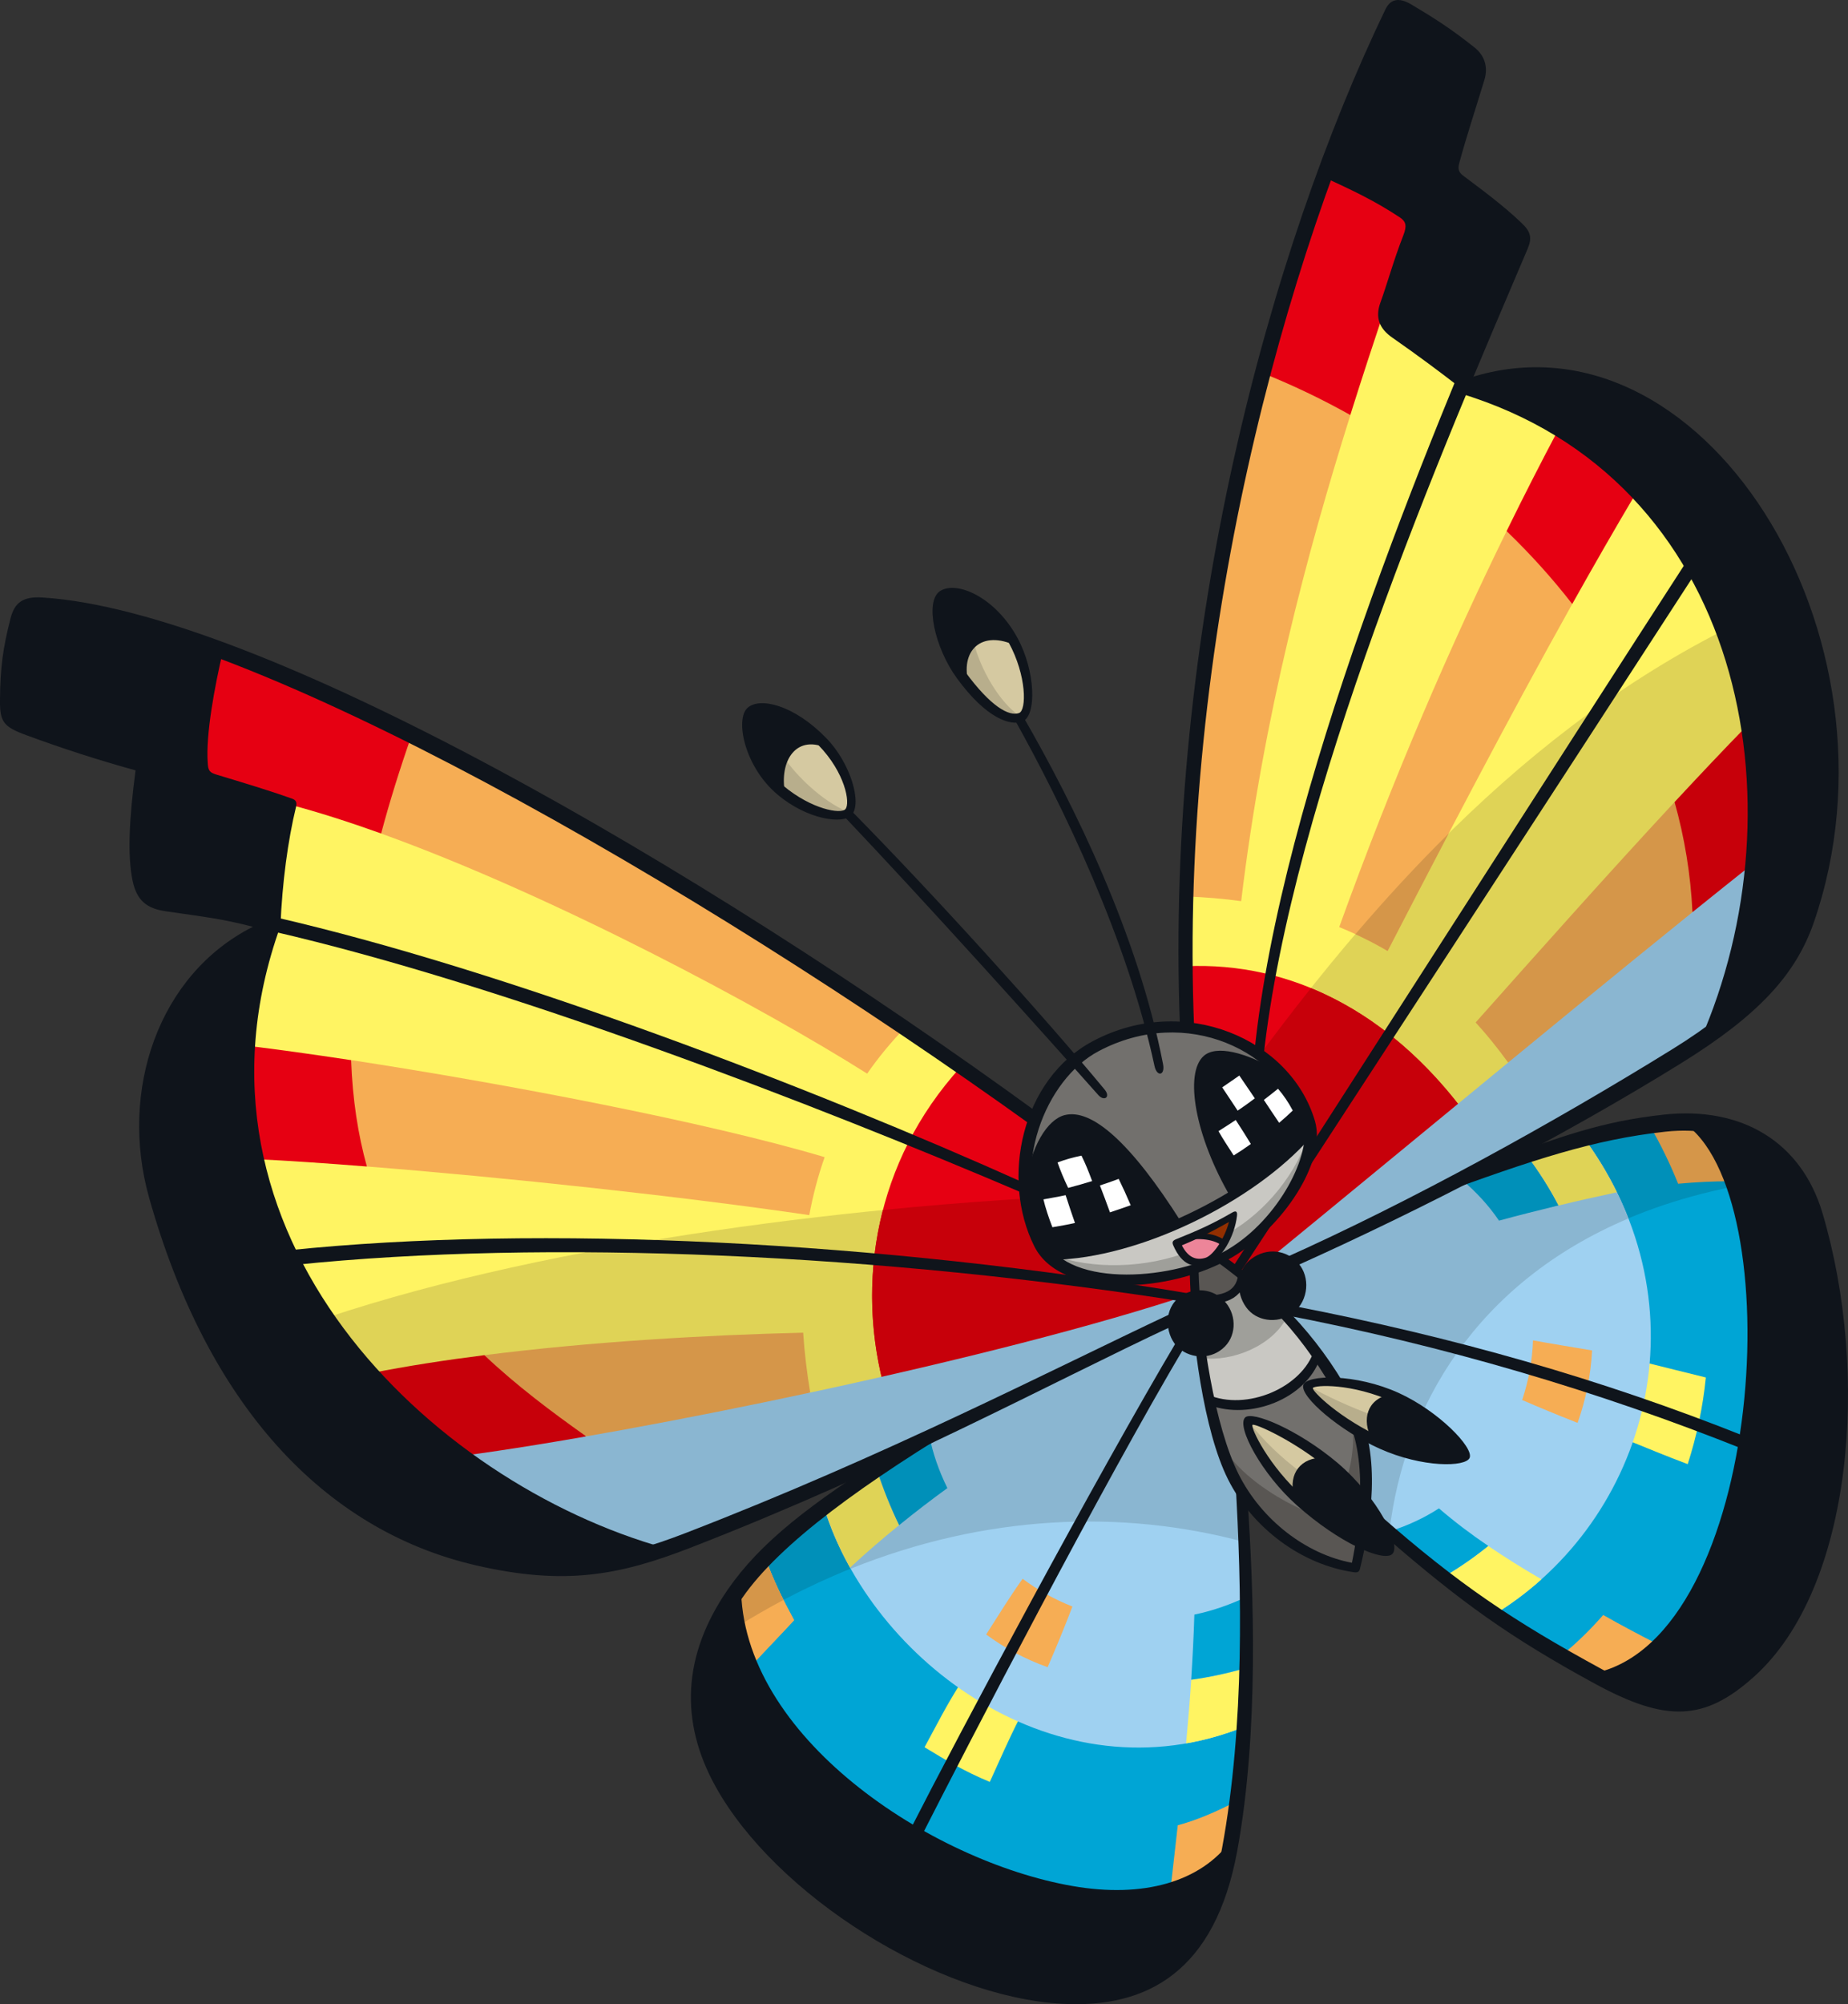 <?xml version="1.0" encoding="UTF-8"?>
<!-- Created with Inkscape (http://www.inkscape.org/) -->
<svg version="1.1" viewBox="0 0 313.26 339.61" xmlns="http://www.w3.org/2000/svg">
 <rect x="0" y="0" width="313.26" height="339.61" fill="#333333" stroke="none"/>
 <g transform="translate(3 39)">
  <path d="m228.37 216.85c14.081 12.416 24.591 20.014 39.651 28.215 10.645 5.799 17.209 6.51 25.49-0.955 16.013-14.443 18.698-51.531 10.953-77.249-3.436-11.41-13.638-16.846-25.329-15.557-11.57 1.275-20.108 4.255-35.343 9.812-9.786 5.329-24.766 12.564-34.994 16.725 9.262 8.483 16.671 19.248 18.014 23.893 1.583 5.503 1.933 9.584 1.556 15.114" fill="#0f141b"/>
  <path d="m283.76 151.16c-1.503-0.076-3.048-0.027-4.618 0.152-11.57 1.263-20.121 4.242-35.343 9.812-9.785 5.329-24.779 12.564-34.994 16.725 9.262 8.483 16.671 19.249 18 23.893 1.583 5.503 1.933 9.584 1.571 15.114 14.081 12.416 24.591 20.014 39.638 28.215 0.114 0.038 0.228 0.114 0.342 0.152 29.168-6.94 32.953-81.343 15.41-94.068" fill="#00a5d5"/>
  <path d="m232.53 220.46c3.006-25.342 20.068-50.766 58.202-58.363-1.72-4.967-4.04-8.819-6.98-10.94-1.503-0.076-3.048-0.027-4.617 0.152-11.571 1.263-20.108 4.255-35.343 9.812-9.785 5.329-24.765 12.564-34.994 16.725 9.262 8.483 16.671 19.248 18 23.893 1.598 5.503 1.948 9.584 1.571 15.114 1.423 1.248 2.804 2.443 4.161 3.611" fill="#0090b9"/>
  <path d="m154.85 204.21c-17.369 10.631-27.477 18.497-33.275 26.9-7.49 10.846-7.745 21.154-1.8 31.866 10.671 19.222 37.396 34.86 57.504 36.161 14.188 0.928 24.698-5.852 28.161-24.725 3.341-18.188 3.314-41.276 1.96-61.141-3.759-4.779-6.389-17.128-7.758-30.497-12.953 6.027-30.578 14.551-44.792 21.437" fill="#0f141b"/>
  <path d="m199.64 182.77c-12.953 6.027-30.577 14.55-44.792 21.437-17.208 10.537-27.289 18.349-33.114 26.671 0.483 26.282 34.081 46.9 56.9 50.873 11.825 2.055 21.383-0.658 26.765-7.141 0.013-0.076 0.027-0.152 0.038-0.19 3.341-18.188 3.314-41.276 1.96-61.128-3.759-4.792-6.389-17.141-7.758-30.51" fill="#00a5d5"/>
  <path d="m199.64 182.77c-12.953 6.027-30.577 14.55-44.792 21.437-17.208 10.537-27.289 18.349-33.114 26.671 0.038 1.864 0.266 3.706 0.616 5.517 28.47-17.651 58.833-21.289 85.544-14.121-0.152-3.059-0.304-6.067-0.495-8.994-3.759-4.792-6.389-17.141-7.758-30.51" fill="#0090b9"/>
  <path d="m244.59 26.814c3.622-8.792 7.101-16.994 10.215-24.282 0.552-1.29 0.19-1.96-0.632-2.751-3.006-2.888-6.591-5.718-10.188-8.43-0.738-0.552-1.062-1.625-0.753-2.778 1.195-4.416 2.751-9.463 4.161-14.457 0.468-1.651-0.013-3.154-1.179-4.08-4-3.17-6.604-4.738-10.604-7.141-1.062-0.632-2.081-0.723-2.549 0.266-21.262 44.739-37.571 110.14-34.819 171.95l5.758 39.235c1.396 1.126 2.469 1.891 4.806 3.489 21.866-9.758 52.161-25.248 72.47-37.826 11.651-7.208 18.833-14.725 21.772-23.222 16.604-47.88-19.342-104.3-58.457-89.974" fill="#0f141b"/>
  <path d="m293.05 84.058c-2.348-14.779-8.403-28.725-18.698-39.531l-7.732-2.979-5.517-7.638c-4.859-2.941-10.295-5.369-16.322-7.154-0.038 0.013-0.114 0.038-0.19 0.038 0.014-0.027 0.027-0.076 0.038-0.114-0.013 0-0.027-0.013-0.038-0.013l0.38-0.978c-3.489-2.686-6.738-5.128-11.342-8.322-1.689-1.179-2.268-2.884-1.625-4.779 1.062-3.128 2.431-7.503 3.96-11.382 0.753-1.906 0.632-3.196-1.062-4.309-4.43-2.941-8.511-4.967-12.993-7.047-15.463 42.027-25.893 94.833-23.651 145.25l5.758 39.235c1.396 1.115 2.469 1.88 4.792 3.489 21.879-9.758 52.175-25.262 72.484-37.839 1.853-1.141 3.584-2.294 5.208-3.462 3.839-9.007 6.309-18.846 7.248-28.846l-3.717-12.094z" fill="#fff462"/>
  <path d="m200.91 153.26 3.101 21.087c1.396 1.115 2.458 1.88 4.792 3.489 21.879-9.758 52.161-25.249 72.484-37.839 1.853-1.141 3.569-2.294 5.194-3.462 3.853-9.007 6.309-18.846 7.262-28.846l-3.733-12.094 3.033-11.544c-0.871-5.517-2.268-10.913-4.201-16.081-36.014 18.443-63.504 49.893-87.934 85.289" fill="#dfd356"/>
  <path d="m172.63 150.84c-55.102-40.067-132.26-85.048-168.49-87.33-2.603-0.152-3.558 0.723-4.027 2.511-1.233 4.805-1.678 7.799-1.72 13.611-0.014 2.74 0.86 3.638 3.516 4.631 4.805 1.811 11.611 4.322 19.356 6.47-0.898 6.524-1.503 14.067-0.43 19.262 0.441 2.135 1.758 3.638 4.591 4.054 7.651 1.126 12.161 2.039 18.067 3.638-18.886 8.98-24.631 28.175-19.665 45.813 10.054 35.692 29.732 55.558 54.282 61.209 14.671 3.383 23.893 1.72 35.45-2.724 34.309-13.181 64.162-29.074 86.068-39.208-0.19-2.724-0.19-4.483-0.228-6.739z" fill="#0f141b"/>
  <path d="m75.614 207.65c10.094 7.329 21.396 12.886 32.806 16.148 1.678-0.536 3.383-1.141 5.141-1.811 34.309-13.195 64.175-29.088 86.081-39.222-0.19-2.724-0.19-4.483-0.266-6.725l-26.765-25.208c-42.82-31.141-98.968-65.249-138.87-79.961-1.625 6.752-2.968 14.806-2.644 19.437 0.114 1.571 0.723 2.458 2.215 2.911 4.55 1.381 8.537 2.591 12.859 4.134-1.355 5.49-2.374 12.845-2.671 20.322-2.633 6.994-4.081 13.853-4.524 20.524l3.638 9.758-2.161 9.45c3.021 13.557 10.067 25.866 19.504 36.256l9.866 4.429z" fill="#fff462"/>
  <path d="m69.829 198.1 5.785 9.557c10.081 7.329 21.396 12.886 32.806 16.148 1.678-0.536 3.383-1.141 5.141-1.826 34.309-13.181 64.175-29.074 86.082-39.208-0.19-2.724-0.19-4.483-0.266-6.739l-13.45-12.658c-41.973 1.492-94.994 8.054-133.46 20.873 2.268 3.288 4.778 6.443 7.49 9.423z" fill="#dfd356"/>
  <path d="m273.17 205.15c2.804 1.126 5.973 2.469 9.92 3.946 1.492-4.644 2.564-9.571 3.074-14.685-3.101-0.753-6.926-1.72-10.134-2.511z" fill="#fff462"/>
  <path d="m159.75 246.34c-2.431 3.853-3.717 6.483-6.027 10.725 3.504 2.135 6.725 4.08 11.061 5.879 1.8-3.92 3.139-7.101 5.128-10.967l-4.215-5.141z" fill="#fff462"/>
  <path d="m59.19 158.66c23.584 1.853 53.518 5.087 74.994 8.242 0.616-3.345 1.476-6.618 2.603-9.826-20.041-5.973-54.591-12.524-80.269-16.443l-3.249 8.483z" fill="#f6ad54"/>
  <path d="m56.517 140.64c-6.551-0.993-12.537-1.826-17.544-2.431-0.441 6.617 0.114 13.033 1.492 19.208 5.45 0.266 11.812 0.696 18.725 1.248-1.503-5.41-2.428-11.382-2.671-18.027" fill="#e60012"/>
  <path d="m61.605 102.24c29.383 10.591 64.605 29.464 82.39 40.685 1.853-2.671 3.973-5.248 6.362-7.732-26.94-18.282-56.712-36.309-83.544-49.719l-5.302 6.537z" fill="#f6ad54"/>
  <path d="m33.743 70.863c-1.625 6.752-2.968 14.805-2.644 19.45 0.114 1.556 0.738 2.454 2.215 2.899 4.564 1.396 8.537 2.591 12.859 4.134 4.846 1.29 10.04 2.953 15.436 4.886 1.408-5.288 3.139-10.873 5.208-16.765-11.745-5.866-22.94-10.859-33.074-14.604" fill="#e60012"/>
  <path d="m199.39 176.03-26.765-25.195c-4.121-3.006-8.389-6.04-12.739-9.074-14.873 16.349-17.436 36.806-13.235 53.41l12.765 6.926c15.222-7.208 28.806-14.054 40.229-19.329-0.19-2.724-0.19-4.497-0.266-6.738" fill="#e60012"/>
  <path d="m252.39 50.992c-9.315 18.993-19.047 41.262-28.376 67.102 2.873 1.168 5.611 2.523 8.201 4.04 9.154-17.691 20.242-39.02 31.302-58.792l-3.112-9.383z" fill="#f6ad54"/>
  <path d="m261.1 33.907c-2.846 5.369-5.758 11.061-8.712 17.088 4 3.852 7.732 7.973 11.128 12.349 3.638-6.497 7.275-12.832 10.832-18.819-3.825-4.013-8.229-7.584-13.248-10.618" fill="#e60012"/>
  <path d="m211.1 24.248c-7.383 27.852-12.269 58.336-13.047 88.659 3.234 0.114 6.349 0.38 9.342 0.791 3.771-31.436 11.195-59.074 18.51-82.363l-6.242-7.651z" fill="#f6ad54"/>
  <path d="m235.95 1.229c0.753-1.921 0.632-3.196-1.062-4.309-4.43-2.941-8.51-4.98-12.993-7.047-3.973 10.819-7.611 22.349-10.792 34.376 4.993 1.986 9.947 4.363 14.792 7.074 2.066-6.577 4.134-12.846 6.094-18.712 1.046-3.139 2.431-7.504 3.96-11.383" fill="#e60012"/>
  <path d="m244.8 148.88c-12.349-16.188-28.738-24.967-46.833-24.148 0.027 3.462 0.114 6.926 0.266 10.389l5.772 39.235c1.396 1.115 2.458 1.88 4.792 3.489 9.087-4.053 19.638-9.101 30.309-14.523z" fill="#e60012"/>
  <path d="m154.85 204.21c-7.262 4.443-13.248 8.403-18.188 12.134 8.04 26.162 39.611 49.893 71.142 37.302 0.791-13.342 0.468-27.531-0.403-40.376-3.759-4.779-6.389-17.128-7.758-30.497-12.953 6.027-30.578 14.551-44.792 21.437" fill="#9fd1f1"/>
  <path d="m265.52 153.86c-6.255 1.663-12.859 4.027-21.718 7.262-9.799 5.329-24.779 12.564-35.007 16.725 9.262 8.483 16.671 19.249 18.014 23.893 1.583 5.503 1.933 9.584 1.556 15.114 8.054 7.087 14.926 12.618 22.161 17.57 25.772-15.96 36.067-51.786 14.993-80.565" fill="#9fd1f1"/>
  <path d="m205.4 274.61c0.013-0.076 0.027-0.152 0.038-0.19 0.483-2.656 0.898-5.423 1.248-8.268-3.276 1.784-7.06 3.356-10.04 4.134-0.381 3.341-0.78 6.926-1.221 10.806 4.094-1.29 7.49-3.478 9.973-6.47" fill="#f6ad54"/>
  <path d="m198.06 256.42c3.234-0.563 6.484-1.476 9.732-2.766 0.19-3.303 0.342-6.645 0.388-10-3.17 0.913-6.322 1.583-9.248 1.975-0.228 3.462-0.525 7.007-0.871 10.792" fill="#fff462"/>
  <path d="m199.46 234.59c-0.114 3.733-0.304 7.342-0.536 11.034 2.941-0.388 6.081-1.062 9.248-1.975 0.076-4 0.076-8.014 0.013-12-2.443 1.126-5.329 2.241-8.725 2.941" fill="#00a5d5"/>
  <path d="m164.17 237.96c3.086 2.283 6.55 4.161 10.416 5.544 1.396-3.196 3.006-7.114 4.201-10.282-3.074-1.206-5.893-2.804-8.443-4.698-2.294 3.234-3.946 5.946-6.175 9.436" fill="#f6ad54"/>
  <path d="m264.42 202.11c1.408-3.96 2.241-8.081 2.458-12.282-3.288-0.552-7.168-1.179-10.013-1.705-0.114 3.436-0.753 6.846-1.838 10.107 3.006 1.301 5.57 2.363 9.396 3.879" fill="#f6ad54"/>
  <path d="m240.92 216.59c-2.511 1.625-5.316 2.941-8.363 3.893 3.234 2.766 6.309 5.288 9.329 7.624 2.671-1.571 5.141-3.288 7.41-5.141-2.994-2.028-5.772-4.134-8.376-6.376" fill="#00a5d5"/>
  <path d="m258.3 228.61c-3.223-1.864-6.202-3.733-9.007-5.638-2.256 1.838-4.725 3.558-7.396 5.141 2.888 2.23 5.732 4.322 8.631 6.309 2.778-1.716 5.369-3.664 7.772-5.812" fill="#fff462"/>
  <path d="m268.78 234.64c-2.283 2.603-4.658 4.899-7.074 6.859 2.028 1.179 4.121 2.363 6.309 3.558 0.114 0.076 0.228 0.114 0.304 0.19 3.679-0.871 6.939-2.819 9.812-5.57-3.261-1.678-6.255-3.249-9.369-5.02" fill="#f6ad54"/>
  <path d="m121.74 230.87c0.076 4.268 1.046 8.389 2.686 12.322 2.538-2.766 5.047-5.329 7.181-7.651-2.081-3.866-3.489-6.698-4.899-10.618-1.921 1.986-3.569 3.946-4.967 5.946" fill="#f6ad54"/>
  <path d="m203.79 174.23c10.524 7.571 16.859 15.329 22.121 25.436 4.08 7.826 2.576 19.544 0.833 26.994-8.443-1.206-16.577-7.248-20.671-15.436-3.946-7.893-6.362-23.397-6.644-35.195 1.625-0.525 2.603-0.925 4.362-1.8" fill="#c9c8c3"/>
  <path d="m225.91 199.67c-1.731-3.314-3.569-6.376-5.637-9.248-2.374 7.047-12.215 10.282-18.296 7.785 1.073 5.114 2.443 9.732 4.094 13.02 4.094 8.188 12.228 14.229 20.671 15.437 1.746-7.45 3.249-19.168-0.833-26.994" fill="#72706d"/>
  <path d="m232.53 220.46c2.496-21.02 14.671-42.081 40.511-52.994-1.811-4.631-4.295-9.208-7.517-13.611-6.255 1.663-12.859 4.027-21.732 7.262-9.785 5.329-24.765 12.564-34.994 16.725 9.262 8.483 16.671 19.248 18.014 23.893 1.583 5.503 1.933 9.584 1.556 15.114 1.423 1.263 2.804 2.443 4.161 3.611" fill="#8ab6d1"/>
  <path d="m199.64 182.77c-12.953 6.027-30.577 14.55-44.792 21.437-7.275 4.456-13.248 8.416-18.188 12.134 1.088 3.558 2.629 7.074 4.55 10.47 22.698-9.141 45.813-10.134 66.685-4.537-0.152-3.059-0.304-6.067-0.495-8.994-3.759-4.792-6.389-17.141-7.758-30.51" fill="#8ab6d1"/>
  <path d="m207.54 177.08c-1.195-0.951-2.443-1.906-3.759-2.846-1.758 0.871-2.74 1.275-4.362 1.8 0.038 1.609 0.114 3.288 0.228 4.994 4.631 0.632 7.638-0.658 7.879-3.946" fill="#595653"/>
  <path d="m200.76 191.12c4.967 0.685 11.96-2.013 14.403-6.98-1.933-2.161-5.477-5.383-7.624-7.061 0.114 2.31-2.348 4.98-7.879 3.96 0.266 3.611 0.483 6.363 1.1 10.081" fill="#9f9f9a"/>
  <path d="m203.72 204.98c3.303 7.544 16.564 13.678 18.242 12.913 1.53-0.685 5.826-9.383 3.96-17.826 2.778 5.343 3.516 15.302 0.871 26.403-9.852-1.237-20.054-9.222-23.074-21.49" fill="#595653"/>
  <path d="m96.356 204.39 16.255-0.266 21.732-7.154c-0.563-3.383-0.978-6.779-1.195-10.148-16.242 0.38-35.987 1.518-54.054 3.812l6.054 8.604z" fill="#d59649"/>
  <path d="m79.099 190.63c-6.698 0.845-13.168 1.853-19.141 3.033 4.698 5.168 9.987 9.866 15.651 13.987l13.168 0.59 7.584-3.852c-5.893-4.175-11.825-8.618-17.262-13.759" fill="#c7000a"/>
  <path d="m280.86 96.898c-11.222 12.081-23.37 25.718-33.719 37.356 1.944 2.119 3.771 4.403 5.503 6.792l22.913-13.933 8.336-11.544 1.784-10.013z" fill="#d59649"/>
  <path d="m293.05 84.058c-3.839 3.933-7.946 8.282-12.188 12.846 1.689 6 2.724 12.242 3.033 18.671l3.424-1.02 6.416-6.859c0.753-7.893 0.552-15.879-0.685-23.638" fill="#c7000a"/>
  <path d="m159.41 202.1c15.235-7.208 28.819-14.054 40.228-19.329-0.19-2.724-0.19-4.483-0.266-6.738l-13.45-12.672c-12.349 0.441-25.651 1.317-39.262 2.671-2.576 10-2.294 20.134-0.013 29.155z" fill="#c7000a"/>
  <path d="m199.64 182.77c-0.076-0.993-0.114-1.864-0.152-2.671-33.41 11.208-94.914 23.718-123.88 27.557 10.094 7.329 21.396 12.886 32.806 16.148 1.678-0.536 3.383-1.141 5.154-1.826 34.309-13.181 64.162-29.074 86.068-39.208" fill="#8ab6d1"/>
  <path d="m200.91 153.26 3.101 21.087c1.396 1.115 2.458 1.88 4.792 3.489 9.087-4.054 19.638-9.101 30.309-14.524l5.691-14.443c-7.289-9.543-15.973-16.483-25.584-20.43-6.336 7.96-12.416 16.269-18.309 24.819" fill="#c7000a"/>
  <path d="m232.22 122.14c3.234-6.255 6.711-12.98 10.349-19.906-5.463 5.396-10.725 11.101-15.812 17.061 1.88 0.871 3.706 1.811 5.463 2.846" fill="#d59649"/>
  <path d="m286.48 136.54c3.839-9.007 6.309-18.846 7.248-28.846-23.141 18.376-58.672 47.92-82.202 67.155 0 0-0.441 0.871-1.168 2.294 21.745-9.799 51.074-24.846 70.913-37.141 1.853-1.141 3.584-2.294 5.208-3.462" fill="#8ab6d1"/>
  <path d="m136.66 216.33c1.073 3.504 2.564 6.966 4.43 10.309 2.629-2.454 5.463-4.886 8.322-7.208-1.461-3.006-2.713-6.148-3.771-9.396-3.314 2.199-6.309 4.282-8.98 6.295" fill="#dfd356"/>
  <path d="m154.56 204.39c-3.223 1.975-6.174 3.853-8.913 5.651 1.062 3.249 2.31 6.389 3.771 9.396 2.74-2.23 5.517-4.349 8.175-6.282-1.492-3.021-2.496-6.013-3.033-8.765" fill="#0090b9"/>
  <path d="m121.74 230.87c0.076 4.268 1.046 8.389 2.686 12.322 2.538-2.766 5.047-5.329 7.181-7.651-2.081-3.866-3.489-6.698-4.899-10.618-1.921 1.986-3.569 3.946-4.967 5.946" fill="#f6ad54"/>
  <path d="m126.71 224.93c-1.918 1.986-3.569 3.946-4.967 5.946 0.027 1.864 0.228 3.706 0.605 5.517 2.469-1.53 4.967-2.953 7.463-4.282-1.179-2.336-2.146-4.51-3.101-7.181" fill="#d59649"/>
  <path d="m244.67 160.8c2.549 2.135 4.711 4.497 6.43 7.034 3.276-0.887 6.658-1.746 10.094-2.576-1.476-2.846-3.261-5.664-5.343-8.43-3.367 1.141-7.02 2.458-11.181 3.973" fill="#0090b9"/>
  <path d="m265.52 153.86c-3.059 0.818-6.215 1.8-9.665 2.968 2.081 2.766 3.853 5.584 5.343 8.443 3.249-0.791 6.564-1.53 9.893-2.241-1.53-3.116-3.383-6.175-5.571-9.168" fill="#dfd356"/>
  <path d="m281.46 161.58c3.033-0.266 6.054-0.441 8.94-0.403-1.678-4.524-3.906-8.027-6.644-10.014-1.503-0.076-3.048-0.027-4.631 0.152-0.86 0.076-1.689 0.19-2.523 0.304 1.921 3.329 3.542 6.658 4.859 9.96" fill="#d59649"/>
  <g fill="#0f141b">
   <path d="m204.61 173.93c9.799 7.128 16.792 14.752 22.295 25.316 4.376 8.403 2.428 20.255 0.632 27.571-0.114 0.483-0.388 0.685-0.94 0.605-8.872-1.221-17.275-7.436-21.436-15.759-4.081-8.134-6.202-23.718-6.497-35.41l1.492-0.457c0.266 11.356 2.804 27.007 6.792 34.98 3.92 7.839 11.517 13.597 19.222 15.034 1.328-6.551 2.831-17.879-1.233-25.705-5.584-10.725-11.745-18.188-21.786-25.396z"/>
   <path d="m206.89 176.55c-0.013 3.021-2.31 4.43-7.262 3.812l0.114 1.381c4.779 0.723 7.974-0.78 8.43-4.161z"/>
   <path d="m220.78 191.16c-2.458 6.98-11.906 10.443-18.631 7.973l-0.403-1.811c6.537 2.846 16.04-1.179 18.04-7.584z"/>
   <path d="m195.86 185.63c-20.698 9.678-47.558 24.336-81.867 37.651-11.933 4.631-21.208 6.443-36.255 2.979-25.893-5.96-45.598-27.262-55.464-62.323-5.088-18.054 1.503-37.786 17.597-45.893-5.289-1.37-7.866-1.625-14.765-2.629-3.112-0.457-4.913-1.705-5.637-5.208-0.887-4.309-0.563-10.564 0.51-18.671-6.564-1.811-12.564-3.771-18.551-5.973-3.797-1.396-4.456-2.215-4.43-5.839 0.038-5.557 0.483-8.886 1.8-13.987 0.685-2.629 2.093-3.706 5.423-3.489 36.417 2.283 110.91 45.235 168.66 87.276l-0.845 2.283c-57.759-41.517-133.33-84.605-167.91-86.967-1.826-0.114-2.443 0.304-2.793 1.678-1.153 4.456-1.53 7.02-1.571 13.034-0.013 2.161 0.342 2.698 2.629 3.596 5.463 2.161 11.557 4.389 19.007 6.47 0.78 0.228 1.073 0.525 0.94 1.492-1.153 8.457-1.21 14.51-0.342 18.712 0.38 1.826 1.731 2.629 3.825 2.941 7.49 1.1 11.866 2.066 17.799 3.664l-0.696 2.911c-16.228 8-22.551 25.906-17.53 43.732 9.262 32.886 27.517 54.35 53.088 60.242 14.765 3.398 23.302 1.88 34.685-2.523 34.188-13.195 61.853-27.571 82.739-37.383z"/>
   <path d="m106.92 224.26c-42.94-12.054-83.383-56.752-64.349-106.82 0.266-6.993 1.115-13.826 2.458-19.503-3.973-1.396-7.893-2.389-12.121-3.679-1.678-0.51-2.888-1.986-3.006-3.825-0.342-4.9 1.179-13.45 2.751-19.96l2.161 0.75c-1.461 6.201-2.941 14.268-2.603 19.007 0.076 1.381 0.304 1.667 1.53 2.039 4.43 1.343 8.591 2.576 12.778 4.067 0.563 0.19 0.871 0.552 0.67 1.355-1.396 5.705-2.348 12.926-2.644 20.081 0 0.038-0.013 0.114-0.027 0.19-18.698 52.175 25.504 94.283 65.262 105.37z"/>
   <path d="m170.96 163.41c-35.96-15.369-88.35-35.544-127.89-44.631l0.563-2.363c39.356 9.047 91.075 28.913 127.08 45.074z"/>
   <path d="m199.73 181.89c-53.517-8.55-110.23-10.94-152.73-6.564l-1.168-2.458c42.564-4.429 100.23-1.598 153.88 7.504z"/>
   <path d="m208.48 215.16c1.035 15.235 1.96 39.302-1.758 59.491-3.733 20.363-15.195 26.671-29.584 25.893-21.316-1.141-48.632-18.416-58.833-36.806-6.107-10.993-5.637-22.228 2.066-33.396 5.476-7.933 13.866-14.456 28.202-23.49l14.067-6.094c-19.141 11.423-33.437 21.745-39.826 31.02-6.671 9.651-7.651 19.624-1.636 30.443 10.04 18.094 35.812 34.228 56.229 35.678 15.839 1.126 23.973-8.604 26.752-23.732 3.853-21.007 3.329-44.041 2.268-62.215z"/>
   <path d="m205.18 276.21c-5.235 6.295-14.899 8.832-26.738 6.765-23.947-4.161-56.43-25.289-57.571-50.766l1.746-2.538c-0.114 25.557 32.175 46.739 56.189 50.913 12.027 2.093 21.718-0.696 26.886-7.732z"/>
   <path d="m197.86 189.11c-13.987 23.571-36.511 67.008-44.725 83.155l-1.906-1.1c8.282-16.269 31.49-59.745 45.45-83.249z"/>
   <path d="m209.66 139.1c4.483-43.772 29.678-103.69 43.598-136.32 0.536-1.237 0.415-1.731-0.342-2.431-3.021-2.846-6.712-5.799-9.745-8.094-1.153-0.871-1.678-1.975-1.183-3.786 1.237-4.43 2.511-9.249 3.987-14.47 0.403-1.396 0.342-2.119-0.685-2.926-4.04-3.208-5.718-4.336-9.637-6.671-1.02-0.616-1.503-0.578-1.975 0.415-18.819 39.611-36.94 105.12-34.255 170.43l-2.405-0.228c-2.618-67.155 15.369-131.99 34.792-172.36 0.818-1.72 2.176-2.256 4.497-0.86 3.825 2.283 6.537 3.986 10.631 7.235 1.678 1.328 2.363 3.276 1.689 5.503-1.571 5.155-3.101 9.786-4.295 14.202-0.228 0.928-0.038 1.465 0.643 1.986 3.059 2.321 6.765 4.994 10 8.108 1.53 1.465 1.758 2.496 0.951 4.389-13.947 32.712-39.973 92.914-44.752 136.91z"/>
   <path d="m244.5 26.663c-3.676-2.831-6.859-5.221-11.49-8.457-2.176-1.503-2.941-3.383-2.013-5.933 1.141-3.139 2.268-7.275 3.892-11.409 0.616-1.598 0.468-2.321-0.632-3.048-4.201-2.778-7.879-4.51-12.832-6.792l0.871-2.215c4.067 1.88 8.604 4.107 13.221 7.168 2.363 1.556 2.405 3.288 1.476 5.611-1.571 3.946-2.899 8.121-4.04 11.356-0.59 1.663-0.228 2.671 1.263 3.706 4.604 3.196 7.503 5.436 11.128 8.242z"/>
   <path d="m214.55 174.26c21.826-9.772 45.853-23.047 66.001-35.517 12.027-7.45 18.242-14.47 20.994-22.443 16.201-46.712-18.658-102.74-57.638-87.894l1.153-3.033c40.175-14.041 76.175 43.49 59.397 91.961-3.059 8.805-9.356 15.705-22.524 23.853-20.014 12.403-43.813 24.712-65.545 34.47z"/>
   <path d="m285.18 137.37c17.557-39.974 7.598-95.196-40.806-109.76l0.696-1.811c49.208 14.215 59.383 69.987 42.806 109.77z"/>
   <path d="m205.95 175.75c11.772-18.242 58.524-91.182 77.128-119.89l1.275 2.31c-18.201 28.094-65.329 100.52-77.222 118.59z"/>
   <path d="m230.8 217.65c13.45 11.812 22.685 18 37.853 26.255 11.342 6.175 16.926 5.691 24.04-0.712 13.92-12.551 18.739-48.927 10.027-75.947-3.223-10.013-11.799-15.759-23.436-14.483-12.108 1.328-22.39 4.725-39.397 10.953l9.718-5.785c12.47-4.51 18.913-6.899 29.37-8.053 13.302-1.465 23.383 4.631 26.967 16.698 8.054 27.168 5.195 63.397-11.57 78.498-8.51 7.678-15.034 7.745-27.074 1.195-14.43-7.852-22.685-13.852-35.048-24.537z"/>
   <path d="m267.11 244.56c29.074-5.879 33.531-81.759 15.061-93.451l3.112 0.152c17.382 14.296 12.926 86.86-15.611 94.672z"/>
   <path d="m216.38 182.32c27.007 5.248 52.027 12.322 76.605 22.148l-0.266 2.173c-24.953-9.986-51.047-17.664-78.538-22.94z"/>
  </g>
  <path d="m124.21 81.463c-1.609 1.435-0.525 8.779 5.047 13.396 5.155 4.282 10.47 4.98 11.571 3.786 1.518-1.678-0.266-7.759-4.403-12-5.369-5.503-10.591-6.631-12.215-5.181" fill="#d5c9a1"/>
  <path d="m136.42 86.643c-5.37-5.503-10.591-6.631-12.215-5.181-1.609 1.438-0.525 8.778 5.061 13.396 0 0.013 0.013 0.027 0.027 0.027-1.02-5.772 2.283-9.906 7.275-8.081-0.038-0.038-0.076-0.114-0.152-0.152" fill="#0f141b"/>
  <path d="m156.84 61.823c-2.173 1.408-0.552 8.537 3.101 13.544 4.497 6.161 8.188 7.866 10.04 7.168 1.864-0.685 1.746-7.598-1.221-13.047-3.356-6.148-9.275-9.369-11.919-7.665" fill="#d5c9a1"/>
  <g fill="#0f141b">
   <path d="m168.74 69.455c-3.356-6.134-9.262-9.342-11.906-7.638-2.173 1.408-0.552 8.55 3.101 13.544 0.152 0.228 0.304 0.415 0.457 0.605-1.37-5.799 3.074-8.712 8.349-6.51"/>
   <path d="m197.01 181.6c-2.055 1.758-1.248 5.718 0.38 7.114 2.188 1.864 5.141 1.667 6.819-0.038 1.678-1.716 1.45-4.899-0.457-6.779-2.066-2.013-4.993-1.784-6.725-0.304"/>
   <path d="m209.46 174.96c-2.256 1.746-2.028 5.248-0.228 7.262 1.758 1.975 4.846 2.108 6.711 0.51 2.013-1.72 2.173-5.101 0.468-7.074-2.055-2.374-5.128-2.093-6.939-0.696"/>
  </g>
  <path d="m208.75 201.8c-0.955 1.008 2.74 8.228 8.725 13.557 5.396 4.792 13.557 9.517 14.966 8.363 1.408-1.141-3.101-8.926-9.248-14.148-6.148-5.235-13.732-8.51-14.443-7.772" fill="#d5c9a1"/>
  <path d="m222.25 208.8c-3.96-0.552-6.349 2.469-4.859 6.483 0.027 0.027 0.038 0.038 0.076 0.076 5.396 4.805 13.557 9.53 14.967 8.376 1.408-1.153-3.101-8.926-9.249-14.161-0.304-0.266-0.616-0.51-0.94-0.765" fill="#0f141b"/>
  <path d="m218.78 195.88c-0.415 1.355 5.463 6.631 12.457 9.772 6.456 2.899 13.691 3.074 14.108 1.986 0.415-1.088-4.94-6.779-11.638-9.825-7.369-3.356-14.658-2.831-14.926-1.933" fill="#d5c9a1"/>
  <path d="m233.71 197.82c-0.038-0.013-0.076-0.027-0.114-0.038-4.107 0.605-5.074 4.215-3.048 7.557 0.228 0.114 0.457 0.228 0.685 0.304 6.457 2.888 13.691 3.074 14.108 1.986 0.415-1.088-4.94-6.779-11.638-9.825" fill="#0f141b"/>
  <path d="m173.32 171.64c-5.557-11.061-2.028-27.316 9.41-33.37 15.128-8.013 32.282-0.415 36.215 12.954 1.598 5.396-4.483 16.886-13.436 22.174-8.59 5.088-27.584 7.396-32.188-1.758" fill="#72706d"/>
  <path d="m205.52 173.4c8.201-4.859 13.973-14.913 13.651-20.712-9.141 10.752-29.208 20.819-44.323 21.088 6.322 6.59 22.833 4.268 30.672-0.381" fill="#c9c8c3"/>
  <path d="m171.11 165.12c0.415-7.92 3.451-13.557 6.537-14.362 4.47-1.168 10.926 5.128 18.953 17.557-5.463 2.549-14.738 5.476-22.027 5.396-1.72-2.135-2.698-5.02-3.462-8.591" fill="#0f141b"/>
  <path d="m206.17 163.35c-5.785-10.175-7.463-20.188-4.577-22.765 2.108-1.864 7.463-0.441 14.483 4.107 1.731 2.979 2.911 5.758 3.101 8-2.713 2.861-7.06 7.101-13.007 10.658" fill="#0f141b"/>
  <g fill="#fff">
   <path d="m180.66 156.17c-2.028 0.472-3.383 0.833-5.101 1.476 0.616 1.746 1.408 3.653 2.161 5.316 1.651-0.415 3.489-0.928 5.168-1.476-0.67-1.72-1.476-3.626-2.23-5.316"/>
   <path d="m175.03 169.59c1.263-0.19 3.596-0.605 4.966-0.966-0.78-1.933-1.206-3.288-2.013-5.772-1.492 0.388-3.356 0.67-4.778 0.94 0.342 1.705 1.115 3.92 1.826 5.799"/>
   <path d="m189.43 165.56c-0.951-2.268-1.609-3.691-2.511-5.503-1.396 0.536-2.793 1.02-4.201 1.476 0.712 1.826 1.396 3.691 2.108 5.611 1.678-0.552 3.128-1.046 4.604-1.583"/>
   <path d="m207.23 142.47c-1.503 1.035-2.496 1.746-3.825 2.629 1.073 1.651 2.283 3.398 3.234 4.886 1.381-0.925 2.644-1.826 3.839-2.724-1.02-1.545-2.23-3.276-3.249-4.792"/>
   <path d="m205.95 157.56c1.476-0.913 2.389-1.503 3.839-2.576-1.046-1.72-1.975-3.17-3.154-4.994-1.168 0.791-2.428 1.609-3.839 2.485 1.1 2.039 1.853 3.021 3.154 5.087"/>
   <path d="m216.83 149.29c-1.062-2.039-1.944-3.261-3.128-4.591-1.062 0.887-2.119 1.731-3.223 2.564 1.115 1.693 2.066 3.116 3.223 4.832 1.29-1.073 2.028-1.731 3.128-2.804"/>
  </g>
  <path d="m206.3 166.82c-2.511 1.45-6.188 3.462-9.933 4.832 0.723 2.135 3.086 3.744 4.819 3.234 1.731-0.525 4.161-3.101 5.114-8.067" fill="#ed8599"/>
  <path d="m199.39 170.37c2.119-0.038 3.664 0.304 5.262 1.248 0.685-1.571 1.37-3.261 1.476-4.658-1.826 0.966-4 2.108-6.738 3.409" fill="#922f00"/>
  <g fill="#b8ae8c">
   <path d="m129.81 89.254c2.176 3.181 6.51 7.477 10.926 9.329-1.609 1.423-7.034 0.266-11.396-3.706-0.342-2.066-0.342-3.771 0.468-5.624"/>
   <path d="m162.03 69.73c1.141 4.712 4.497 10.43 7.866 12.618-1.663 0.807-5.987-1.221-9.53-6.524-0.552-2.374 0.027-4.886 1.663-6.094"/>
   <path d="m208.57 201.83c2.618 3.261 5.584 6.175 9.101 8.752-0.67 1.37-0.913 2.523-0.266 4.658-2.618-1.864-9.02-10.054-8.846-13.41"/>
   <path d="m218.74 195.81c2.644 1.545 7.812 3.933 10.993 4.993-0.266 1.37-0.027 3.128 0.871 4.524-4.295-2.431-11.02-6.161-11.866-9.517"/>
  </g>
  <path d="m205.52 169.78c5.906-3.451 11.436-9.825 13.678-17.571-0.457 9.463-7.248 19.181-17.302 22.967-10.067 3.786-21.557 4.55-27.678-2.013 6.242 2.778 15.437 3.033 23.249 0.304 1.073 1.141 2.485 1.678 3.987 1.1 1.948-0.738 3.059-2.363 4.067-4.792" fill="#9f9f9a"/>
  <g fill="#0f141b">
   <path d="m183.21 139.13c-8.953 4.738-15.128 19.812-8.993 32.027 4.134 8.228 22.161 6.752 30.886 1.583 8.792-5.208 14.282-16.336 12.819-21.302-3.626-12.309-19.772-20.229-34.712-12.309m-10.873 33.074c-5.718-11.382-2.268-28.336 9.933-34.792 15.53-8.228 33.544-0.304 37.624 13.517 2.039 6.926-5.49 18.067-13.973 23.088-10.188 6.04-28.994 7.329-33.584-1.811"/>
   <path d="m174.2 173.08c14.604-0.152 35.007-9.692 44.886-21.41l0.114 2.028c-9.799 11.114-29.235 20.51-43.652 20.779z"/>
   <path d="m195.96 168.66c-8.094-12.524-14.161-18.108-18.081-17.168-2.819 0.67-6.403 6.953-6.228 16.107l-0.898-5.476c0.925-6.899 3.812-11.409 6.684-12.161 4.658-1.221 11.343 4.765 19.799 18.121z"/>
   <path d="m216.13 145.49c-6.684-4.403-12.04-6.094-14-4.362-2.511 2.256-1.21 11.597 4.671 21.906l-1.21 0.791c-6.013-10.282-7.866-20.94-4.55-23.893 2.093-1.864 6.98-0.723 12.873 2.698z"/>
   <path d="m197.34 172.02c1.073 2.108 2.485 2.591 4.013 2.108 1.29-0.403 3.223-3.223 3.974-6.067-2.884 1.625-5.101 2.778-7.987 3.96m-1.461 0c-0.228-0.536-0.114-0.78 0.441-1.02 3.462-1.396 5.987-2.469 9.53-4.524 0.658-0.381 0.925-0.228 0.833 0.563-0.388 3.383-2.606 7.436-4.994 8.161-2.188 0.67-4.255 0.38-5.812-3.181"/>
   <path d="m183.45 161.87c0.578 1.492 1.141 3.006 1.705 4.564 1.408-0.468 2.496-0.845 3.516-1.206-0.738-1.731-1.317-2.994-2.039-4.47-0.966 0.38-2.001 0.723-3.181 1.115m6.04 4.336c-1.328 0.483-2.618 0.966-4.362 1.518-0.605 0.19-0.753 0.076-0.978-0.498-0.632-1.746-1.153-3.341-1.773-4.993-1.179 0.38-2.431 0.723-3.638 1.046 0.616 1.853 1.073 3.033 1.784 4.859 0.266 0.658 0.152 0.993-0.483 1.153-1.328 0.342-3.288 0.712-4.873 0.913-0.495 0.076-0.696-0.152-0.898-0.685-0.578-1.598-1.21-3.717-1.545-5.342-0.152-0.696 0-0.898 0.59-1.008 1.275-0.228 2.241-0.38 3.596-0.658-0.712-1.381-1.29-2.804-1.933-4.497-0.228-0.616-0.013-0.887 0.457-1.062 1.583-0.59 2.926-0.966 4.846-1.37 0.51-0.114 0.818-0.013 1.062 0.536 0.67 1.545 1.179 2.778 1.864 4.644 1.237-0.403 2.173-0.723 3.234-1.126 0.605-0.228 0.845-0.076 1.115 0.457 0.94 1.864 1.476 2.793 2.416 5.02 0.19 0.457 0.152 0.86-0.483 1.088m-15.611-1.975c0.304 1.343 0.94 3.249 1.518 4.725 1.141-0.19 2.683-0.457 3.825-0.723-0.536-1.556-1.02-2.953-1.583-4.712-1.556 0.342-2.751 0.51-3.759 0.712m2.389-6.255c0.483 1.37 1.035 2.713 1.8 4.309 1.301-0.342 2.778-0.753 4.067-1.153-0.658-1.773-1.168-3.021-1.811-4.309-1.492 0.304-2.778 0.67-4.054 1.153"/>
   <path d="m124.7 82.013c-1.02 0.913-0.441 7.503 5.074 12.121 4.846 4.054 9.772 4.832 10.523 3.986 0.913-1.008-0.076-6.268-4.564-10.859-5.262-5.396-9.825-6.322-11.034-5.248m4.081 13.611c-5.597-4.712-7.208-12.765-5.061-14.685 2.093-1.864 7.853-0.51 13.329 5.114 4.107 4.201 6.148 11.047 4.295 13.087-1.408 1.545-7.436 0.807-12.564-3.516"/>
   <path d="m137.55 87.977c-5.543-2.846-8.564 1.986-7.45 7.517l-1.651-1.355c-0.871-5.705 2.511-9.423 7.114-8.376z"/>
   <path d="m169.74 81.822c1.29-0.457 1.317-6.322-1.746-11.933-3.288-6.054-8.738-8.752-10.779-7.436-1.37 0.887-0.616 6.872 3.383 12.363 4.336 5.92 7.436 7.611 9.141 7.007m-10.51-5.866c-3.825-5.235-5.517-13.087-2.873-14.806 2.82-1.811 9.342 1.008 13.114 7.933 3.101 5.705 3.288 13.275 0.807 14.188-1.986 0.738-6.054-0.483-11.047-7.315"/>
   <path d="m169.26 70.449c-5.866-2.831-9.665 0.765-8 6.631l-1.784-2.31c-0.67-5.409 3.569-8.228 8.765-6.282z"/>
   <path d="m141.1 98.168c14.483 14.685 32.994 35.182 43.155 47.464 1.046 1.275-0.076 2.055-1.088 0.913-10.416-11.718-29.061-32.443-43.329-47.477z"/>
   <path d="m170.38 82.33c8.752 15.141 19.557 37.141 23.772 58.994 0.38 1.933-1.046 2.203-1.45 0.304-4.618-21.49-15.396-43.866-23.879-59.007z"/>
   <path d="m197.45 182.12c-1.423 1.263-1.126 4.524 0.51 5.933 1.838 1.583 4.376 1.465 5.691 0.114 1.233-1.263 1.263-3.892-0.552-5.664-1.758-1.731-4.309-1.583-5.651-0.388m-0.67 7.275c-2.066-1.773-2.713-6.014-0.19-8.296 2.108-1.933 5.57-2.001 7.758 0.152 2.294 2.241 2.321 5.852 0.304 7.906-2.161 2.215-5.611 2.203-7.879 0.266"/>
   <path d="m209.89 175.55c-1.864 1.438-1.461 4.47-0.038 6.067 1.53 1.72 4.013 1.918 5.611 0.552 1.583-1.343 1.826-4.107 0.304-5.879-1.678-1.933-4.201-2.028-5.866-0.738m-1.301 7.409c-2.039-2.294-2.374-6.416 0.43-8.577 2.766-2.135 6.148-1.53 8.067 0.685 2.055 2.374 1.667 6.228-0.696 8.228-2.374 2.039-5.973 1.72-7.799-0.342"/>
   <path d="m231.92 223.12c0.658-0.468-2.66-7.168-9.315-12.833-6.134-5.208-13.047-8.201-13.289-7.839-0.342 0.483 2.713 6.966 8.711 12.296 5.731 5.114 12.98 9.034 13.893 8.376m-15.101-7.06c-5.866-5.221-10.269-13.275-8.765-14.859 1.153-1.21 8.993 2.055 15.638 7.651 6.94 5.879 11.061 14.175 9.235 15.544-1.598 1.206-8.872-1.891-16.107-8.335"/>
   <path d="m223.14 209.67c-4.188-1.062-6.658 2.268-4.631 6.551l-2.173-1.746c-0.982-3.839 1.263-6.55 4.98-6.47z"/>
   <path d="m219.55 196.2c-0.228 0.468 4.604 5.248 12.027 8.578 6.389 2.873 12.671 3.223 12.953 2.538 0.228-0.51-4.161-5.503-11.155-8.685-7.342-3.341-13.557-2.941-13.826-2.431m11.302 10.269c-6.684-3.006-13.517-8.792-12.926-10.779 0.563-1.811 8.953-1.948 16.175 1.343 6.725 3.059 12.712 9.208 12.027 10.98-0.632 1.609-8.014 1.72-15.276-1.545"/>
   <path d="m234.71 198.31c-5.141 0.304-4.993 4.604-3.112 7.409l-2.093-0.871c-1.678-3.288-0.818-6.671 2.968-7.557z"/>
   <path d="m204.19 172.09c-1.37-1.046-3.744-1.45-6.752-0.833l2.778-1.248c1.571-0.114 3.196 0.304 4.47 1.179z"/>
   <path d="m207.08 143.25c-0.685 0.472-2.215 1.545-2.899 2.001 0.845 1.301 1.853 2.751 2.618 3.946 1.035-0.696 1.986-1.381 2.911-2.081-0.807-1.221-1.811-2.644-2.629-3.866m-0.403-1.237c0.483-0.342 0.845-0.304 1.221 0.228 1.02 1.518 2.028 3.154 3.048 4.685 0.152 0.228 0.114 0.578-0.114 0.753-1.221 0.925-2.485 1.826-3.853 2.751-0.342 0.228-0.59 0.152-0.791-0.152-0.955-1.492-2.039-2.941-3.112-4.591-0.38-0.536-0.304-0.94 0.304-1.343 0.871-0.578 2.511-1.758 3.329-2.336"/>
   <path d="m203.55 152.67c0.67 1.195 1.545 2.523 2.576 4.121 1.02-0.632 1.826-1.168 2.911-1.944-0.791-1.301-1.492-2.416-2.564-4.067-0.94 0.632-1.906 1.248-2.926 1.891m1.705 5.061c-1.263-1.933-2.055-3.276-2.846-4.738-0.304-0.563-0.228-0.845 0.304-1.153 1.343-0.845 2.401-1.492 3.622-2.321 0.304-0.19 0.578-0.152 0.791 0.152 1.328 2.081 2.173 3.223 3.112 4.765 0.304 0.536 0.266 0.818-0.228 1.179-1.503 1.115-2.176 1.545-3.596 2.416-0.59 0.38-0.78 0.266-1.153-0.304"/>
   <path d="m211.24 147.38c0.925 1.408 1.663 2.496 2.591 3.879 0.913-0.78 1.545-1.343 2.31-2.081-0.807-1.503-1.492-2.496-2.496-3.691-0.807 0.643-1.598 1.275-2.401 1.891m1.838 4.953c-1.141-1.689-1.918-3.033-3.033-4.712-0.152-0.228-0.152-0.643 0.076-0.818 1.088-0.818 1.986-1.518 3.048-2.405 0.388-0.304 0.738-0.304 1.1 0.076 1.317 1.476 2.001 2.256 2.979 4.188 0.228 0.441 0.228 0.913-0.152 1.275-1.062 1.062-1.476 1.438-2.831 2.564-0.498 0.415-0.913 0.266-1.21-0.19"/>
  </g>
 </g>
</svg>
